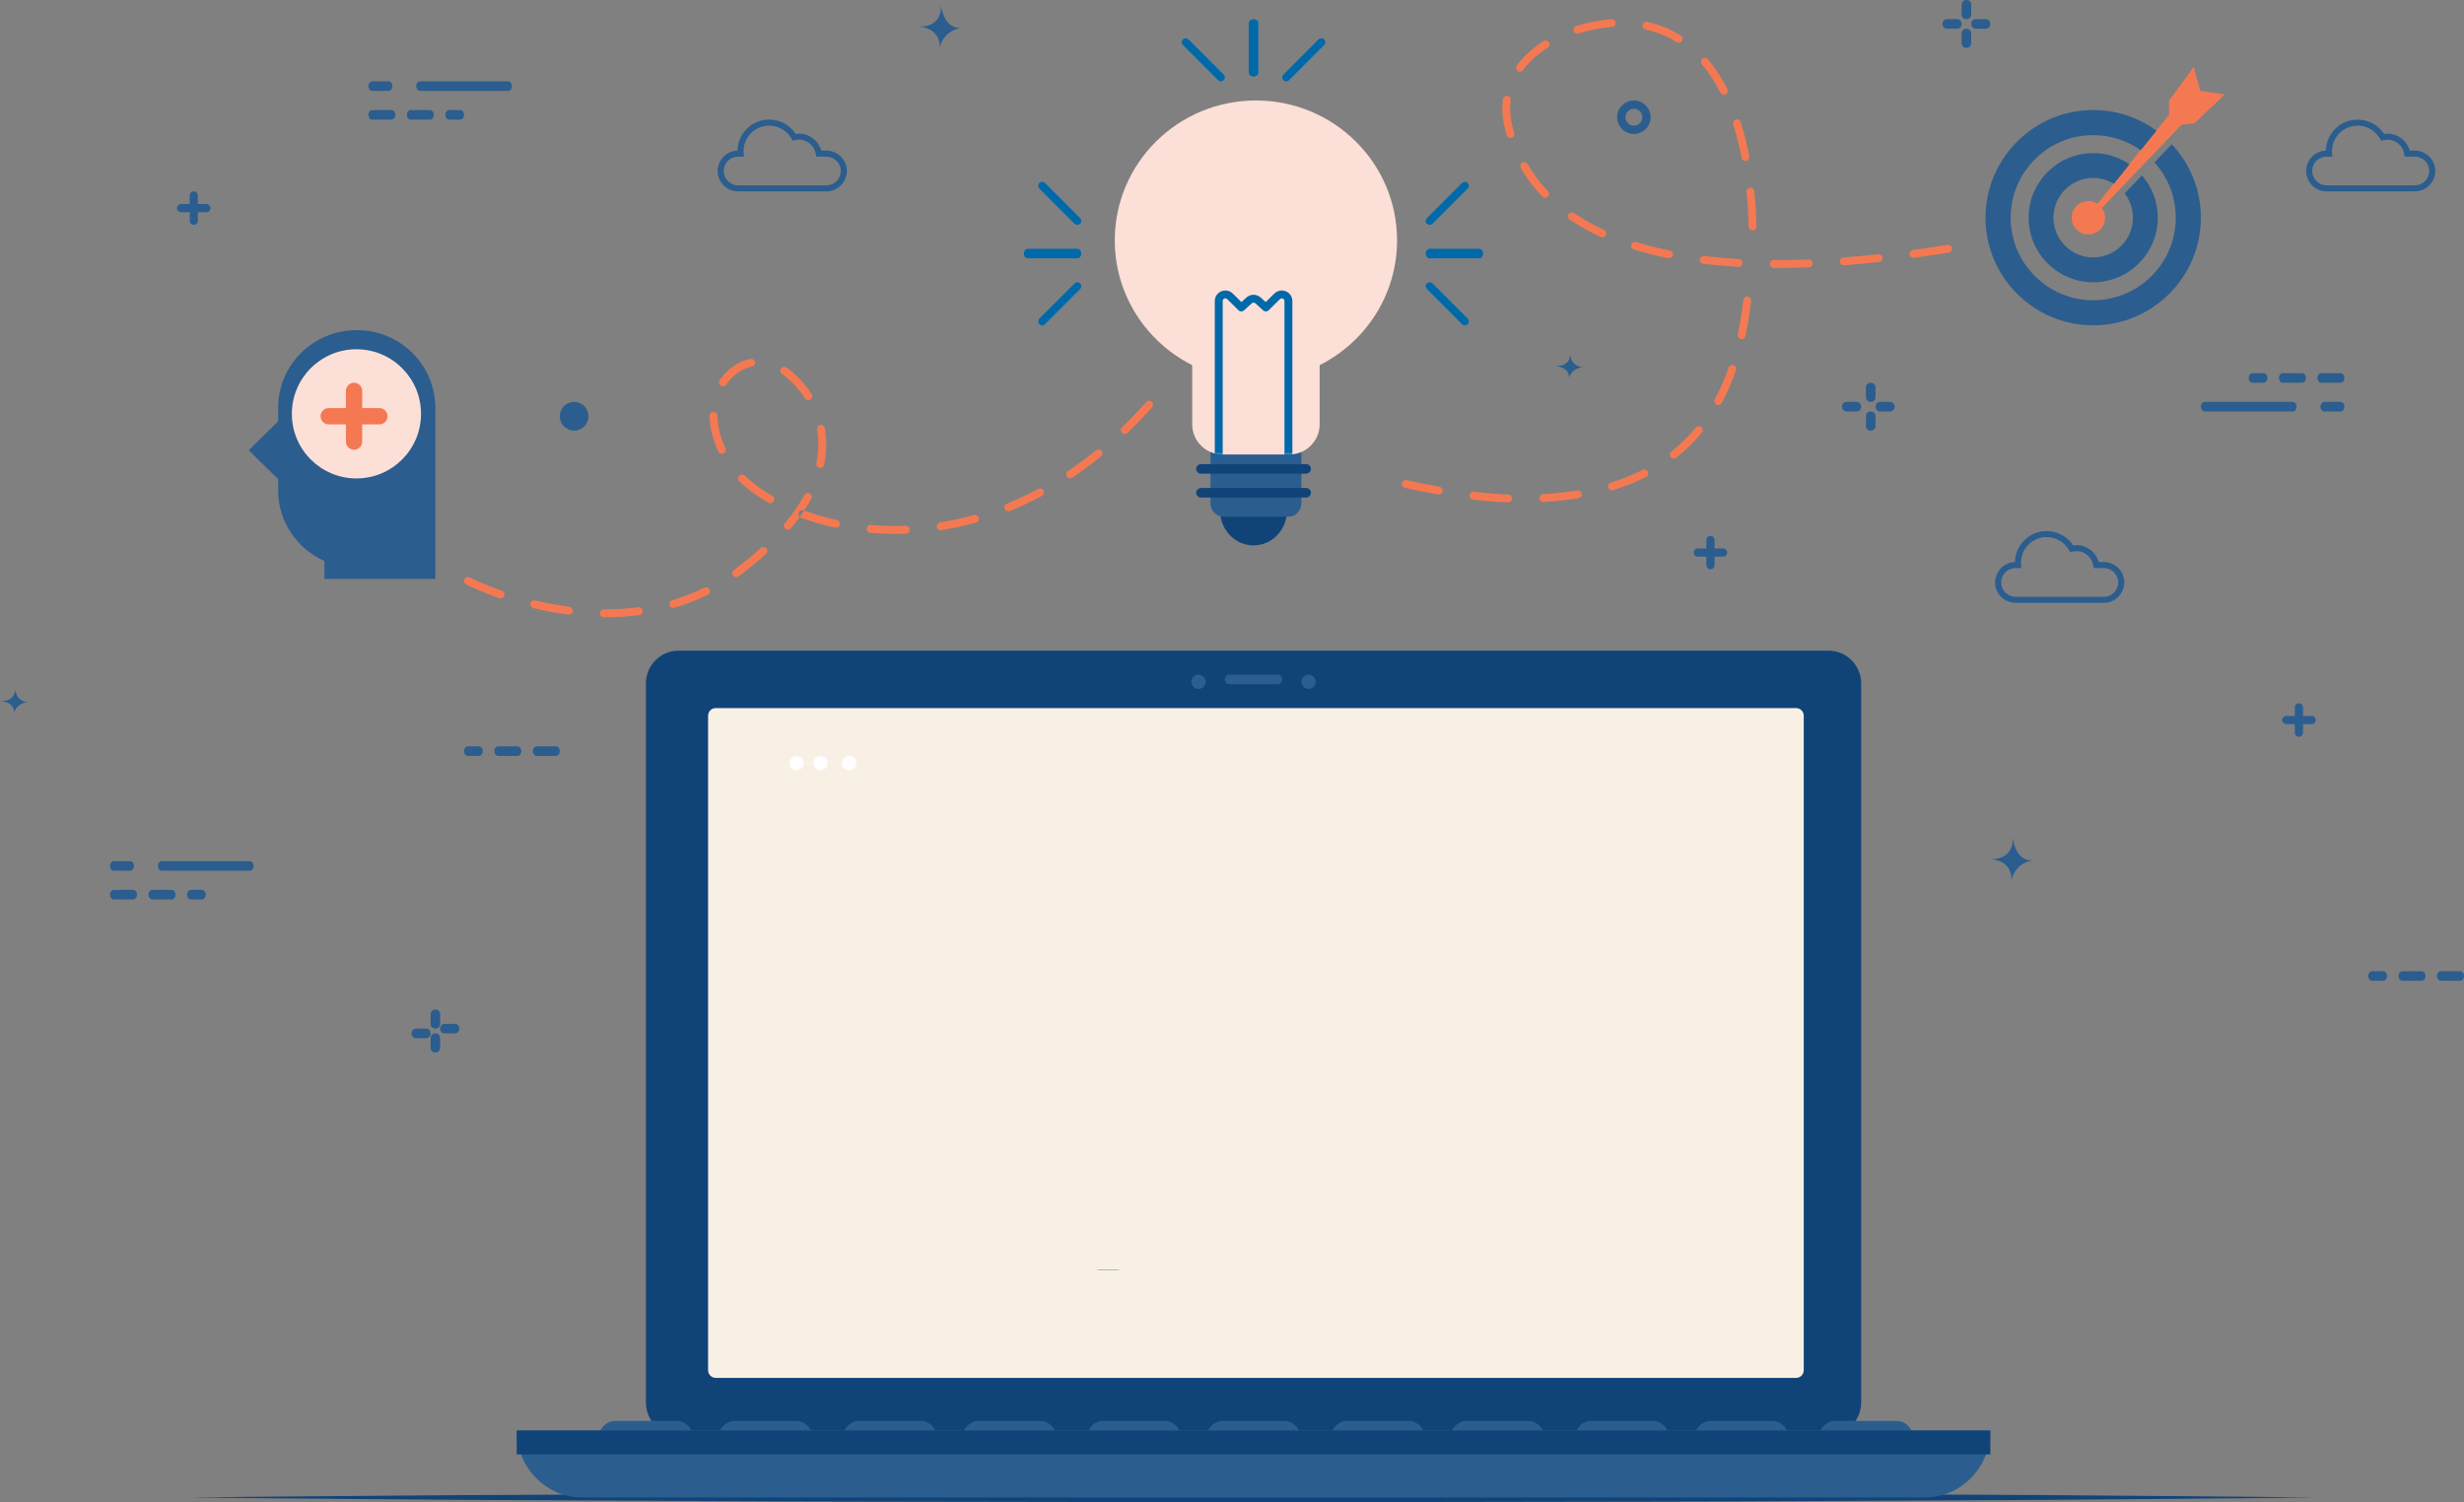 <?xml version="1.0" encoding="UTF-8"?>
<svg width="515px" height="314px" viewBox="0 0 515 314" version="1.1" xmlns="http://www.w3.org/2000/svg" xmlns:xlink="http://www.w3.org/1999/xlink">
    <rect x="0" y="0" width="515" height="314" fill="#808080" stroke="none"/>
    <!-- Generator: Sketch 64 (93537) - https://sketch.com -->
    <title>2751419</title>
    <desc>Created with Sketch.</desc>
    <defs>
        <path d="M59.64,29.574 C59.64,13.432 46.417,0.346 30.105,0.346 C13.794,0.346 0.57,13.432 0.57,29.574 C0.57,40.967 7.161,50.83 16.773,55.652 L16.773,68.034 C16.773,71.511 19.621,74.329 23.134,74.329 L37.076,74.329 C40.588,74.329 43.436,71.511 43.436,68.034 L43.436,55.652 C53.048,50.83 59.64,40.967 59.64,29.574" id="path-1"></path>
    </defs>
    <g id="Page-1" stroke="none" stroke-width="1" fill="none" fill-rule="evenodd">
        <g id="Artboard" transform="translate(-50, -133)">
            <g id="2751419" transform="translate(50, 133)">
                <path d="M262,114 L262,114 C258.134,114 255,110.733 255,106.702 L255,106 L269,106 L269,106.702 C269,110.733 265.867,114 262,114" id="Fill-2" fill="#104478"></path>
                <path d="M269.281,108 L255.718,108 C254.217,108 253,106.735 253,105.176 L253,92 L272,92 L272,105.176 C272,106.735 270.783,108 269.281,108" id="Fill-3" fill="#2B5D8F"></path>
                <path d="M272.966,99 L251.034,99 C250.463,99 250,98.552 250,98 C250,97.448 250.463,97 251.034,97 L272.966,97 C273.537,97 274,97.448 274,98 C274,98.552 273.537,99 272.966,99" id="Fill-4" fill="#104478"></path>
                <path d="M272.966,104 L251.034,104 C250.463,104 250,103.552 250,103 C250,102.447 250.463,102 251.034,102 L272.966,102 C273.537,102 274,102.447 274,103 C274,103.552 273.537,104 272.966,104" id="Fill-5" fill="#104478"></path>
                <path d="M292,50.235 C292,34.089 278.793,21 262.5,21 C246.208,21 233,34.089 233,50.235 C233,61.631 239.584,71.496 249.184,76.319 L249.184,88.703 C249.184,92.181 252.029,95 255.537,95 L269.463,95 C272.971,95 275.816,92.181 275.816,88.703 L275.816,76.319 C285.416,71.496 292,61.631 292,50.235" id="Fill-6" fill="#FCDFD7"></path>
                <g id="Group-9" transform="translate(232, 21)">
                    <mask id="mask-2" fill="white">
                        <use xlink:href="#path-1"></use>
                    </mask>
                    <g id="Clip-8"></g>
                    <path d="M23.558,74.837 L23.558,41.908 C23.561,41.722 23.622,41.612 23.724,41.512 C23.827,41.415 23.98,41.355 24.121,41.356 C24.257,41.359 24.373,41.396 24.503,41.52 L26.862,43.854 C27.176,44.165 27.681,44.176 28.008,43.877 L29.636,42.395 C29.743,42.298 29.874,42.251 30.011,42.251 C30.148,42.251 30.279,42.298 30.386,42.395 L32.015,43.877 C32.342,44.176 32.846,44.165 33.16,43.854 L35.519,41.52 C35.648,41.396 35.764,41.359 35.901,41.356 C36.041,41.355 36.194,41.415 36.298,41.512 C36.399,41.612 36.461,41.722 36.464,41.908 L36.464,74.837 C36.464,75.289 36.834,75.655 37.292,75.655 C37.749,75.655 38.12,75.289 38.12,74.837 L38.12,41.908 C38.123,41.269 37.843,40.694 37.427,40.315 C37.012,39.932 36.47,39.72 35.901,39.718 C35.357,39.715 34.782,39.928 34.348,40.361 L32.551,42.14 L31.507,41.189 C31.086,40.805 30.546,40.611 30.011,40.612 C29.477,40.611 28.937,40.805 28.515,41.189 L27.471,42.14 L25.674,40.361 C25.239,39.928 24.664,39.715 24.121,39.718 C23.552,39.72 23.009,39.932 22.594,40.315 C22.178,40.694 21.898,41.269 21.902,41.908 L21.902,74.837 C21.902,75.289 22.273,75.655 22.73,75.655 C23.187,75.655 23.558,75.289 23.558,74.837" id="Fill-7" fill="#0069AA" mask="url(#mask-2)"></path>
                </g>
                <line x1="262.5" y1="15" x2="262.5" y2="5" id="Fill-10" fill="#E7EFFE"></line>
                <path d="M263,15.177 L263,4.823 C263,4.369 262.553,4 262,4 C261.448,4 261,4.369 261,4.823 L261,15.177 C261,15.632 261.448,16 262,16 C262.553,16 263,15.632 263,15.177" id="Fill-11" fill="#0069AA"></path>
                <line x1="255" y1="16" x2="248" y2="9" id="Fill-12" fill="#E7EFFE"></line>
                <path d="M255.758,15.59 L248.411,8.242 C248.088,7.919 247.564,7.919 247.242,8.242 C246.919,8.565 246.919,9.088 247.242,9.411 L254.589,16.758 C254.912,17.081 255.436,17.081 255.758,16.758 C256.081,16.435 256.081,15.912 255.758,15.59" id="Fill-13" fill="#0069AA"></path>
                <line x1="269" y1="16" x2="276" y2="9" id="Fill-14" fill="#E7EFFE"></line>
                <path d="M269.411,16.758 L276.758,9.411 C277.081,9.088 277.081,8.565 276.758,8.242 C276.435,7.919 275.912,7.919 275.59,8.242 L268.242,15.59 C267.919,15.912 267.919,16.435 268.242,16.758 C268.565,17.081 269.088,17.081 269.411,16.758" id="Fill-15" fill="#0069AA"></path>
                <line x1="225" y1="52.5" x2="215" y2="52.5" id="Fill-16" fill="#E7EFFE"></line>
                <path d="M225.177,52 L214.823,52 C214.368,52 214,52.448 214,53 C214,53.552 214.368,54 214.823,54 L225.177,54 C225.632,54 226,53.552 226,53 C226,52.448 225.632,52 225.177,52" id="Fill-17" fill="#0069AA"></path>
                <line x1="225" y1="60" x2="218" y2="67" id="Fill-18" fill="#E7EFFE"></line>
                <path d="M224.59,59.242 L217.242,66.589 C216.919,66.912 216.919,67.435 217.242,67.758 C217.565,68.081 218.088,68.081 218.411,67.758 L225.758,60.41 C226.081,60.088 226.081,59.565 225.758,59.242 C225.435,58.919 224.912,58.919 224.59,59.242" id="Fill-19" fill="#0069AA"></path>
                <line x1="225" y1="46" x2="218" y2="39" id="Fill-20" fill="#E7EFFE"></line>
                <path d="M225.758,45.589 L218.411,38.242 C218.088,37.919 217.565,37.919 217.242,38.242 C216.919,38.565 216.919,39.088 217.242,39.41 L224.59,46.758 C224.912,47.081 225.435,47.081 225.758,46.758 C226.081,46.435 226.081,45.912 225.758,45.589" id="Fill-21" fill="#0069AA"></path>
                <line x1="299" y1="52.5" x2="309" y2="52.5" id="Fill-22" fill="#E7EFFE"></line>
                <path d="M298.823,54 L309.177,54 C309.631,54 310,53.552 310,53 C310,52.448 309.631,52 309.177,52 L298.823,52 C298.369,52 298,52.448 298,53 C298,53.552 298.369,54 298.823,54" id="Fill-23" fill="#0069AA"></path>
                <line x1="299" y1="46" x2="306" y2="39" id="Fill-24" fill="#E7EFFE"></line>
                <path d="M299.411,46.758 L306.758,39.41 C307.081,39.088 307.081,38.565 306.758,38.242 C306.435,37.919 305.912,37.919 305.589,38.242 L298.242,45.589 C297.919,45.912 297.919,46.435 298.242,46.758 C298.564,47.081 299.088,47.081 299.411,46.758" id="Fill-25" fill="#0069AA"></path>
                <line x1="299" y1="60" x2="306" y2="67" id="Fill-26" fill="#E7EFFE"></line>
                <path d="M298.242,60.41 L305.589,67.758 C305.912,68.081 306.435,68.081 306.758,67.758 C307.081,67.435 307.081,66.912 306.758,66.589 L299.411,59.242 C299.088,58.919 298.564,58.919 298.242,59.242 C297.919,59.565 297.919,60.088 298.242,60.41" id="Fill-27" fill="#0069AA"></path>
                <path d="M97.447,122.172 C97.473,122.186 100.069,123.527 104.356,125.018 C104.785,125.168 105.253,124.94 105.402,124.508 C105.551,124.077 105.323,123.606 104.894,123.457 C102.799,122.727 101.118,122.035 99.965,121.528 C99.389,121.273 98.944,121.065 98.645,120.922 C98.496,120.85 98.383,120.794 98.308,120.757 L98.224,120.715 L98.2,120.702 C97.796,120.494 97.3,120.653 97.092,121.059 C96.883,121.465 97.042,121.963 97.447,122.172 Z M111.483,127.112 C113.736,127.654 116.19,128.131 118.79,128.471 C119.24,128.529 119.653,128.21 119.712,127.758 C119.77,127.306 119.452,126.891 119.001,126.832 C116.467,126.501 114.07,126.034 111.866,125.505 C111.425,125.398 110.98,125.672 110.874,126.115 C110.769,126.559 111.041,127.005 111.483,127.112 Z M126.211,128.998 C126.384,128.999 126.558,129 126.732,129 C128.988,129 131.303,128.866 133.649,128.56 C134.1,128.501 134.418,128.087 134.359,127.634 C134.301,127.181 133.888,126.862 133.437,126.921 C131.167,127.217 128.923,127.347 126.732,127.347 C126.563,127.347 126.394,127.346 126.226,127.345 C125.771,127.341 125.4,127.707 125.395,128.164 C125.391,128.62 125.756,128.994 126.211,128.998 Z M140.956,127.028 C143.287,126.342 145.62,125.453 147.926,124.325 C148.335,124.125 148.504,123.63 148.306,123.22 C148.106,122.809 147.614,122.639 147.205,122.838 C144.986,123.924 142.74,124.78 140.493,125.442 C140.056,125.57 139.807,126.03 139.935,126.468 C140.062,126.905 140.519,127.157 140.956,127.028 Z M154.342,120.478 C154.669,120.242 154.996,120 155.32,119.753 C157.071,118.419 158.666,117.094 160.116,115.781 C160.454,115.476 160.48,114.953 160.176,114.614 C159.871,114.275 159.351,114.248 159.014,114.553 C157.601,115.833 156.041,117.128 154.326,118.436 C154.012,118.675 153.698,118.908 153.382,119.135 C153.013,119.401 152.929,119.918 153.194,120.288 C153.458,120.659 153.972,120.744 154.342,120.478 Z M165.313,110.422 C167.078,108.315 168.485,106.247 169.577,104.234 C169.795,103.832 169.647,103.33 169.248,103.112 C168.849,102.894 168.349,103.042 168.132,103.443 C167.097,105.35 165.755,107.326 164.053,109.358 C163.761,109.707 163.806,110.229 164.154,110.522 C164.501,110.816 165.02,110.771 165.313,110.422 Z M172.243,97.135 C172.55,95.663 172.692,94.235 172.692,92.861 C172.692,91.699 172.591,90.575 172.402,89.496 C172.322,89.047 171.896,88.747 171.448,88.826 C171.001,88.904 170.702,89.333 170.78,89.783 C170.953,90.769 171.046,91.796 171.046,92.861 C171.046,94.12 170.916,95.433 170.633,96.797 C170.539,97.244 170.825,97.681 171.269,97.775 C171.714,97.869 172.151,97.582 172.243,97.135 Z M169.622,82.374 C168.164,80.084 166.325,78.208 164.393,76.817 C164.024,76.552 163.51,76.637 163.245,77.008 C162.981,77.379 163.065,77.896 163.435,78.161 C165.199,79.43 166.897,81.161 168.235,83.264 C168.48,83.648 168.989,83.761 169.372,83.515 C169.755,83.269 169.867,82.758 169.622,82.374 Z M156.82,75.017 C154.263,75.534 151.973,77.133 150.417,79.462 C150.165,79.841 150.265,80.355 150.643,80.608 C151.02,80.863 151.532,80.761 151.785,80.382 C153.119,78.384 155.05,77.06 157.144,76.637 C157.59,76.546 157.878,76.111 157.789,75.664 C157.698,75.216 157.264,74.926 156.82,75.017 Z M148.316,86.921 C148.345,89.232 148.908,91.751 150.136,94.369 C150.329,94.782 150.819,94.96 151.231,94.765 C151.642,94.57 151.818,94.078 151.624,93.665 C150.487,91.239 149.988,88.957 149.962,86.9 C149.955,86.444 149.583,86.079 149.128,86.084 C148.674,86.091 148.31,86.465 148.316,86.921 Z M154.523,100.599 C156.163,102.184 158.208,103.695 160.596,105.067 C160.991,105.294 161.493,105.157 161.719,104.76 C161.944,104.364 161.807,103.859 161.413,103.632 C159.126,102.319 157.188,100.881 155.663,99.408 C155.336,99.092 154.814,99.102 154.5,99.431 C154.184,99.76 154.195,100.283 154.523,100.599 Z M167.383,108.21 C169.611,109.03 172.008,109.732 174.546,110.279 C174.99,110.376 175.428,110.091 175.523,109.645 C175.619,109.199 175.336,108.759 174.892,108.663 C172.428,108.132 170.104,107.451 167.95,106.658 C167.523,106.5 167.05,106.721 166.894,107.149 C166.737,107.578 166.956,108.053 167.383,108.21 Z M181.909,111.376 C183.567,111.516 185.267,111.59 187.002,111.59 C187.777,111.59 188.558,111.576 189.346,111.545 C189.8,111.528 190.154,111.144 190.137,110.688 C190.12,110.232 189.738,109.877 189.284,109.894 C188.517,109.923 187.756,109.937 187.002,109.937 C185.313,109.937 183.66,109.866 182.047,109.729 C181.594,109.691 181.196,110.028 181.158,110.484 C181.12,110.938 181.456,111.338 181.909,111.376 Z M196.747,110.817 C199.132,110.439 201.557,109.913 204.01,109.225 C204.448,109.103 204.703,108.646 204.581,108.207 C204.459,107.768 204.004,107.511 203.567,107.633 C201.176,108.304 198.813,108.816 196.49,109.185 C196.042,109.256 195.735,109.679 195.806,110.13 C195.877,110.58 196.298,110.889 196.747,110.817 Z M211.042,106.818 C213.276,105.912 215.522,104.863 217.769,103.659 C218.17,103.445 218.322,102.943 218.108,102.541 C217.894,102.138 217.396,101.986 216.995,102.2 C214.799,103.377 212.606,104.401 210.426,105.285 C210.005,105.456 209.801,105.938 209.971,106.361 C210.141,106.784 210.621,106.989 211.042,106.818 Z M224.133,99.827 C226.13,98.487 228.12,97.016 230.099,95.406 C230.452,95.118 230.506,94.598 230.22,94.243 C229.934,93.889 229.416,93.834 229.063,94.121 C227.123,95.7 225.172,97.141 223.218,98.453 C222.841,98.706 222.739,99.219 222.992,99.599 C223.244,99.978 223.755,100.081 224.133,99.827 Z M235.651,90.48 C237.38,88.814 239.095,87.032 240.79,85.129 C241.094,84.789 241.065,84.267 240.726,83.962 C240.387,83.658 239.867,83.687 239.564,84.027 C237.896,85.899 236.21,87.65 234.512,89.287 C234.184,89.603 234.173,90.127 234.488,90.456 C234.802,90.786 235.323,90.796 235.651,90.48 L235.651,90.48 Z" id="Fill-28" fill="#F47952"></path>
                <path d="M364.367,62.728 C364.278,63.504 364.179,64.275 364.07,65.041 C363.835,66.683 363.551,68.301 363.214,69.887 C363.12,70.332 363.402,70.768 363.844,70.863 C364.287,70.957 364.722,70.674 364.817,70.231 C365.162,68.604 365.452,66.95 365.691,65.274 C365.803,64.493 365.904,63.706 365.995,62.916 C366.046,62.465 365.724,62.057 365.274,62.005 C364.825,61.954 364.419,62.277 364.367,62.728 Z M361.294,76.852 C360.494,79.154 359.542,81.358 358.417,83.441 C358.201,83.841 358.349,84.339 358.746,84.555 C359.144,84.772 359.641,84.624 359.857,84.225 C361.029,82.055 362.015,79.77 362.84,77.393 C362.989,76.964 362.764,76.496 362.336,76.347 C361.909,76.197 361.443,76.424 361.294,76.852 Z M354.437,89.382 C352.944,91.192 351.255,92.862 349.347,94.373 C348.991,94.654 348.93,95.171 349.211,95.527 C349.491,95.884 350.006,95.945 350.361,95.664 C352.362,94.08 354.135,92.326 355.7,90.429 C355.988,90.08 355.94,89.562 355.591,89.273 C355.243,88.983 354.726,89.032 354.437,89.382 Z M343.329,98.208 C341.301,99.235 339.092,100.128 336.681,100.872 C336.249,101.005 336.006,101.464 336.139,101.898 C336.272,102.332 336.73,102.575 337.162,102.442 C339.656,101.673 341.953,100.746 344.067,99.675 C344.471,99.47 344.633,98.976 344.429,98.571 C344.225,98.165 343.732,98.003 343.329,98.208 Z M329.677,102.502 C327.518,102.858 325.23,103.116 322.806,103.267 C322.704,103.274 322.604,103.28 322.502,103.286 C322.051,103.312 321.706,103.701 321.732,104.154 C321.758,104.607 322.146,104.953 322.597,104.927 C322.701,104.921 322.804,104.915 322.908,104.909 C325.383,104.753 327.726,104.49 329.944,104.123 C330.39,104.05 330.693,103.626 330.619,103.179 C330.546,102.731 330.124,102.427 329.678,102.502 L329.677,102.502 Z M315.272,103.357 C312.933,103.272 310.605,103.089 308.287,102.826 C308.208,102.818 308.129,102.808 308.051,102.8 C307.601,102.747 307.195,103.071 307.143,103.522 C307.091,103.973 307.414,104.38 307.863,104.432 C307.943,104.441 308.023,104.451 308.103,104.459 C310.458,104.726 312.827,104.912 315.214,104.999 C315.665,105.016 316.045,104.661 316.061,104.208 C316.078,103.754 315.725,103.373 315.272,103.357 Z M300.869,101.738 C298.573,101.331 296.283,100.867 293.995,100.365 C293.552,100.268 293.116,100.549 293.019,100.993 C292.923,101.436 293.202,101.874 293.645,101.971 C295.949,102.477 298.261,102.945 300.584,103.357 C301.029,103.435 301.454,103.137 301.533,102.69 C301.612,102.243 301.314,101.817 300.869,101.738 L300.869,101.738 Z" id="Fill-29" fill="#F47952"></path>
                <path d="M407.046,51.177 C404.592,51.575 402.183,51.936 399.819,52.259 C399.369,52.32 399.055,52.732 399.117,53.179 C399.179,53.626 399.593,53.938 400.043,53.877 C402.421,53.552 404.844,53.189 407.311,52.789 C407.758,52.716 408.062,52.297 407.989,51.852 C407.916,51.406 407.494,51.105 407.046,51.177 Z M392.568,53.149 C390.089,53.417 387.665,53.641 385.297,53.82 C384.844,53.854 384.506,54.247 384.54,54.696 C384.575,55.146 384.969,55.482 385.421,55.448 C387.808,55.267 390.25,55.042 392.746,54.772 C393.196,54.723 393.522,54.321 393.474,53.872 C393.424,53.424 393.019,53.1 392.568,53.149 Z M378.01,54.24 C375.79,54.324 373.624,54.367 371.514,54.367 C371.248,54.367 370.983,54.366 370.719,54.365 C370.265,54.363 369.895,54.726 369.893,55.178 C369.891,55.629 370.256,55.996 370.71,55.998 C370.977,55.999 371.245,56 371.514,56 C373.646,56 375.833,55.957 378.074,55.871 C378.527,55.854 378.88,55.474 378.863,55.024 C378.845,54.573 378.464,54.222 378.01,54.24 Z M363.436,54.145 C360.928,54.001 358.511,53.788 356.189,53.507 C355.738,53.452 355.329,53.772 355.274,54.219 C355.219,54.667 355.54,55.073 355.99,55.128 C358.35,55.414 360.801,55.629 363.342,55.774 C363.795,55.801 364.183,55.457 364.209,55.007 C364.235,54.556 363.889,54.17 363.436,54.145 Z M349.018,52.362 C347.281,52.012 345.608,51.616 344.001,51.175 C343.321,50.988 342.654,50.794 341.997,50.591 C341.564,50.458 341.104,50.699 340.97,51.129 C340.835,51.56 341.077,52.017 341.51,52.151 C342.183,52.358 342.868,52.558 343.563,52.749 C345.21,53.201 346.92,53.605 348.691,53.963 C349.135,54.053 349.569,53.767 349.659,53.326 C349.75,52.883 349.463,52.453 349.018,52.362 Z M335.252,48.043 C332.976,47.002 330.889,45.835 328.993,44.545 C328.618,44.291 328.108,44.386 327.851,44.758 C327.595,45.13 327.691,45.638 328.065,45.893 C330.044,47.238 332.213,48.45 334.566,49.526 C334.978,49.714 335.466,49.535 335.655,49.126 C335.845,48.716 335.665,48.231 335.252,48.043 Z M323.54,39.962 C321.881,38.227 320.461,36.34 319.28,34.3 C319.054,33.909 318.552,33.774 318.159,33.999 C317.766,34.224 317.63,34.723 317.856,35.114 C319.103,37.268 320.604,39.261 322.351,41.087 C322.663,41.414 323.182,41.427 323.511,41.116 C323.84,40.805 323.854,40.289 323.54,39.962 Z M316.485,27.791 C316.37,27.407 316.262,27.02 316.16,26.627 C315.807,25.268 315.643,23.968 315.643,22.729 C315.643,22.12 315.682,21.525 315.759,20.945 C315.819,20.497 315.502,20.088 315.053,20.029 C314.603,19.97 314.19,20.284 314.131,20.731 C314.045,21.383 314,22.049 314,22.729 C314,24.112 314.184,25.551 314.569,27.035 C314.676,27.446 314.79,27.854 314.91,28.257 C315.039,28.689 315.497,28.935 315.932,28.807 C316.366,28.678 316.615,28.224 316.485,27.791 Z M318.345,14.65 C319.665,12.852 321.423,11.273 323.49,9.956 C323.872,9.712 323.984,9.208 323.738,8.828 C323.494,8.449 322.986,8.338 322.604,8.581 C320.392,9.991 318.478,11.699 317.018,13.687 C316.751,14.051 316.831,14.562 317.197,14.828 C317.563,15.094 318.077,15.014 318.345,14.65 Z M329.932,7.001 C332.092,6.32 334.382,5.86 336.713,5.642 L336.636,4.83 L336.685,5.645 C336.759,5.64 336.832,5.635 336.905,5.632 C337.358,5.607 337.706,5.223 337.682,4.773 C337.657,4.323 337.27,3.977 336.817,4.001 C336.74,4.005 336.663,4.01 336.586,4.014 L336.558,4.017 C334.114,4.245 331.711,4.727 329.435,5.444 C329.003,5.58 328.763,6.04 328.901,6.469 C329.038,6.899 329.499,7.137 329.932,7.001 Z M343.949,6.166 C346.378,6.71 348.521,7.615 350.423,8.8 C350.808,9.039 351.314,8.924 351.556,8.541 C351.796,8.159 351.68,7.655 351.296,7.416 C349.241,6.135 346.919,5.157 344.31,4.573 C343.867,4.475 343.428,4.751 343.328,5.191 C343.229,5.631 343.507,6.068 343.949,6.166 Z M355.698,13.421 C357.208,15.209 358.489,17.222 359.573,19.361 C359.778,19.763 360.272,19.925 360.677,19.722 C361.082,19.519 361.245,19.028 361.04,18.626 C359.909,16.393 358.562,14.273 356.957,12.371 C356.665,12.026 356.147,11.981 355.8,12.271 C355.453,12.56 355.407,13.075 355.698,13.421 Z M362.255,26.002 C362.999,28.342 363.572,30.706 364.013,32.985 C364.098,33.428 364.529,33.718 364.974,33.633 C365.42,33.548 365.711,33.12 365.626,32.677 C365.175,30.346 364.589,27.921 363.822,25.51 C363.686,25.08 363.223,24.842 362.791,24.977 C362.359,25.114 362.119,25.572 362.255,26.002 Z M365.047,40.134 C365.352,43.191 365.44,45.739 365.467,47.361 C365.474,47.812 365.847,48.172 366.301,48.164 C366.754,48.157 367.116,47.786 367.109,47.335 C367.082,45.68 366.992,43.088 366.682,39.973 C366.637,39.525 366.234,39.197 365.783,39.241 C365.332,39.286 365.002,39.686 365.047,40.134 L365.047,40.134 Z" id="Fill-30" fill="#F47952"></path>
                <path d="M459.893,19.001 L458.49,14 L453.354,21.037 L453.354,23.979 L438.411,42.582 L438.168,42.449 C437.657,42.169 437.077,42.022 436.492,42.022 C434.567,42.022 433,43.587 433,45.51 C433,47.434 434.567,49 436.492,49 C438.417,49 439.983,47.434 439.983,45.51 C439.983,44.863 439.801,44.229 439.458,43.676 L439.321,43.458 L455.946,26.091 L458.675,25.741 L465,19.747 L459.893,19.001" id="Fill-31" fill="#F47952"></path>
                <path d="M450.301,33.94 C453.07,37.001 454.758,41.057 454.758,45.5 C454.758,55.016 447.017,62.758 437.5,62.758 C427.984,62.758 420.242,55.016 420.242,45.5 C420.242,35.984 427.984,28.242 437.5,28.242 C441.199,28.242 444.628,29.417 447.44,31.406 L450.726,27.313 C447.011,24.604 442.44,23 437.5,23 C425.093,23 415,33.094 415,45.5 C415,57.907 425.093,68 437.5,68 C449.907,68 460,57.907 460,45.5 C460,39.57 457.69,34.172 453.929,30.149 L450.301,33.94" id="Fill-32" fill="#2B5D8F"></path>
                <path d="M444.071,40.431 C445.157,41.835 445.811,43.592 445.811,45.5 C445.811,50.082 442.081,53.811 437.5,53.811 C432.917,53.811 429.19,50.082 429.19,45.5 C429.19,40.918 432.917,37.189 437.5,37.189 C439.086,37.189 440.565,37.643 441.826,38.418 L445.093,34.348 C442.928,32.868 440.314,32 437.5,32 C430.056,32 424,38.057 424,45.5 C424,52.944 430.056,59 437.5,59 C444.943,59 451,52.944 451,45.5 C451,42.118 449.741,39.032 447.68,36.661 L444.071,40.431" id="Fill-33" fill="#2B5D8F"></path>
                <path d="M90.951,84.259 C90.448,75.752 83.317,69 74.568,69 C65.493,69 58.136,76.259 58.136,85.212 L58.136,88.061 L52,94.114 L58.136,100.167 L58.136,102.492 C58.136,109.063 62.106,114.708 67.802,117.254 L67.802,121 L91,121 L91,84.259 L90.951,84.259" id="Fill-34" fill="#2B5D8F"></path>
                <path d="M88,86.5 C88,93.956 81.955,100 74.5,100 C67.043,100 61,93.956 61,86.5 C61,79.045 67.043,73 74.5,73 C81.955,73 88,79.045 88,86.5" id="Fill-35" fill="#FCDFD7"></path>
                <path d="M79.295,85.297 L75.703,85.297 L75.703,81.704 C75.703,80.763 74.94,80 74,80 C73.059,80 72.296,80.763 72.296,81.704 L72.296,85.297 L68.701,85.297 C67.762,85.297 67,86.06 67,87 C67,87.941 67.762,88.703 68.701,88.703 L72.296,88.703 L72.296,92.298 C72.296,93.239 73.059,94 74,94 C74.94,94 75.703,93.239 75.703,92.298 L75.703,88.703 L79.295,88.703 C80.236,88.703 81,87.941 81,87 C81,86.06 80.236,85.297 79.295,85.297" id="Fill-36" fill="#F47952"></path>
                <path d="M100.909,157 C100.909,157.552 100.549,158 100.105,158 L97.804,158 C97.36,158 97,157.552 97,157 C97,156.447 97.36,156 97.804,156 L100.105,156 C100.549,156 100.909,156.447 100.909,157 Z M108.955,157 C108.955,157.552 108.595,158 108.15,158 L104.128,158 C103.683,158 103.323,157.552 103.323,157 C103.323,156.447 103.683,156 104.128,156 L108.15,156 C108.595,156 108.955,156.447 108.955,157 Z M117,157 C117,157.552 116.64,158 116.196,158 L112.174,158 C111.728,158 111.369,157.552 111.369,157 C111.369,156.447 111.728,156 112.174,156 L116.196,156 C116.64,156 117,156.447 117,157 L117,157 Z" id="Fill-37" fill="#2B5D8F"></path>
                <path d="M498.91,204 C498.91,204.552 498.549,205 498.105,205 L495.806,205 C495.36,205 495,204.552 495,204 C495,203.447 495.36,203 495.806,203 L498.105,203 C498.549,203 498.91,203.447 498.91,204 Z M506.955,204 C506.955,204.552 506.595,205 506.15,205 L502.128,205 C501.684,205 501.323,204.552 501.323,204 C501.323,203.447 501.684,203 502.128,203 L506.15,203 C506.595,203 506.955,203.447 506.955,204 Z M515,204 C515,204.552 514.64,205 514.196,205 L510.173,205 C509.728,205 509.369,204.552 509.369,204 C509.369,203.447 509.728,203 510.173,203 L514.196,203 C514.64,203 515,203.447 515,204 L515,204 Z" id="Fill-38" fill="#2B5D8F"></path>
                <path d="M343.265,24.5 C343.265,23.526 342.474,22.735 341.501,22.735 C340.526,22.735 339.734,23.526 339.734,24.5 C339.734,25.474 340.526,26.265 341.501,26.265 C342.474,26.265 343.265,25.474 343.265,24.5 Z M345,24.5 C345,26.43 343.43,28 341.501,28 C339.57,28 338,26.43 338,24.5 C338,22.57 339.57,21 341.501,21 C343.43,21 345,22.57 345,24.5 L345,24.5 Z" id="Fill-39" fill="#2B5D8F"></path>
                <path d="M106.196,17 L87.804,17 C87.36,17 87,17.448 87,18 C87,18.552 87.36,19 87.804,19 L106.196,19 C106.64,19 107,18.552 107,18 C107,17.448 106.64,17 106.196,17" id="Fill-40" fill="#2B5D8F"></path>
                <path d="M81.227,17 L77.773,17 C77.346,17 77,17.448 77,18 C77,18.553 77.346,19 77.773,19 L81.227,19 C81.654,19 82,18.553 82,18 C82,17.448 81.654,17 81.227,17" id="Fill-41" fill="#2B5D8F"></path>
                <path d="M82.631,24 C82.631,24.553 82.271,25 81.827,25 L77.804,25 C77.36,25 77,24.553 77,24 C77,23.448 77.36,23 77.804,23 L81.827,23 C82.271,23 82.631,23.448 82.631,24 Z M90.677,24 C90.677,24.553 90.317,25 89.873,25 L85.849,25 C85.405,25 85.045,24.553 85.045,24 C85.045,23.448 85.405,23 85.849,23 L89.873,23 C90.317,23 90.677,23.448 90.677,24 Z M97,24 C97,24.553 96.64,25 96.195,25 L93.895,25 C93.451,25 93.091,24.553 93.091,24 C93.091,23.448 93.451,23 93.895,23 L96.195,23 C96.64,23 97,23.448 97,24 L97,24 Z" id="Fill-42" fill="#2B5D8F"></path>
                <path d="M391,86 C390.448,86 390,86.415 390,86.926 L390,89.074 C390,89.585 390.448,90 391,90 C391.552,90 392,89.585 392,89.074 L392,86.926 C392,86.415 391.552,86 391,86" id="Fill-43" fill="#2B5D8F"></path>
                <path d="M388.074,84 L385.926,84 C385.415,84 385,84.447 385,85 C385,85.552 385.415,86 385.926,86 L388.074,86 C388.585,86 389,85.552 389,85 C389,84.447 388.585,84 388.074,84" id="Fill-44" fill="#2B5D8F"></path>
                <path d="M391,80 C390.448,80 390,80.414 390,80.926 L390,83.074 C390,83.585 390.448,84 391,84 C391.552,84 392,83.585 392,83.074 L392,80.926 C392,80.414 391.552,80 391,80" id="Fill-45" fill="#2B5D8F"></path>
                <path d="M395.074,84 L392.926,84 C392.414,84 392,84.447 392,85 C392,85.552 392.414,86 392.926,86 L395.074,86 C395.585,86 396,85.552 396,85 C396,84.447 395.585,84 395.074,84" id="Fill-46" fill="#2B5D8F"></path>
                <path d="M117,87 C117,88.657 118.343,90 120,90 C121.657,90 123,88.657 123,87 C123,85.343 121.657,84 120,84 C118.343,84 117,85.343 117,87" id="Fill-47" fill="#2B5D8F"></path>
                <path d="M460.804,86 L479.196,86 C479.64,86 480,85.552 480,85 C480,84.447 479.64,84 479.196,84 L460.804,84 C460.36,84 460,84.447 460,85 C460,85.552 460.36,86 460.804,86" id="Fill-48" fill="#2B5D8F"></path>
                <path d="M485.773,86 L489.227,86 C489.654,86 490,85.553 490,85 C490,84.447 489.654,84 489.227,84 L485.773,84 C485.346,84 485,84.447 485,85 C485,85.553 485.346,86 485.773,86" id="Fill-49" fill="#2B5D8F"></path>
                <path d="M484.369,79 C484.369,78.448 484.728,78 485.173,78 L489.196,78 C489.64,78 490,78.448 490,79 C490,79.552 489.64,80 489.196,80 L485.173,80 C484.728,80 484.369,79.552 484.369,79 Z M476.323,79 C476.323,78.448 476.684,78 477.128,78 L481.15,78 C481.595,78 481.955,78.448 481.955,79 C481.955,79.552 481.595,80 481.15,80 L477.128,80 C476.684,80 476.323,79.552 476.323,79 Z M470,79 C470,78.448 470.36,78 470.805,78 L473.106,78 C473.549,78 473.91,78.448 473.91,79 C473.91,79.552 473.549,80 473.106,80 L470.805,80 C470.36,80 470,79.552 470,79 L470,79 Z" id="Fill-50" fill="#2B5D8F"></path>
                <path d="M411,4 C411.552,4 412,3.585 412,3.073 L412,0.926 C412,0.414 411.552,0 411,0 C410.448,0 410,0.414 410,0.926 L410,3.073 C410,3.585 410.448,4 411,4" id="Fill-51" fill="#2B5D8F"></path>
                <path d="M412.927,6 L415.074,6 C415.586,6 416,5.553 416,5 C416,4.447 415.586,4 415.074,4 L412.927,4 C412.415,4 412,4.447 412,5 C412,5.553 412.415,6 412.927,6" id="Fill-52" fill="#2B5D8F"></path>
                <path d="M411,10 C411.552,10 412,9.586 412,9.074 L412,6.926 C412,6.415 411.552,6 411,6 C410.448,6 410,6.415 410,6.926 L410,9.074 C410,9.586 410.448,10 411,10" id="Fill-53" fill="#2B5D8F"></path>
                <path d="M406.926,6 L409.074,6 C409.585,6 410,5.553 410,5 C410,4.447 409.585,4 409.074,4 L406.926,4 C406.415,4 406,4.447 406,5 C406,5.553 406.415,6 406.926,6" id="Fill-54" fill="#2B5D8F"></path>
                <path d="M52.196,180 L33.804,180 C33.36,180 33,180.447 33,181 C33,181.552 33.36,182 33.804,182 L52.196,182 C52.64,182 53,181.552 53,181 C53,180.447 52.64,180 52.196,180" id="Fill-55" fill="#2B5D8F"></path>
                <path d="M27.227,180 L23.773,180 C23.346,180 23,180.448 23,181 C23,181.552 23.346,182 23.773,182 L27.227,182 C27.654,182 28,181.552 28,181 C28,180.448 27.654,180 27.227,180" id="Fill-56" fill="#2B5D8F"></path>
                <path d="M28.631,187 C28.631,187.552 28.271,188 27.827,188 L23.804,188 C23.36,188 23,187.552 23,187 C23,186.448 23.36,186 23.804,186 L27.827,186 C28.271,186 28.631,186.448 28.631,187 Z M36.676,187 C36.676,187.552 36.317,188 35.872,188 L31.849,188 C31.405,188 31.045,187.552 31.045,187 C31.045,186.448 31.405,186 31.849,186 L35.872,186 C36.317,186 36.676,186.448 36.676,187 Z M43,187 C43,187.552 42.64,188 42.195,188 L39.895,188 C39.45,188 39.091,187.552 39.091,187 C39.091,186.448 39.45,186 39.895,186 L42.195,186 C42.64,186 43,186.448 43,187 L43,187 Z" id="Fill-57" fill="#2B5D8F"></path>
                <path d="M91,216 C90.449,216 90,216.415 90,216.926 L90,219.075 C90,219.586 90.449,220 91,220 C91.552,220 92,219.586 92,219.075 L92,216.926 C92,216.415 91.552,216 91,216" id="Fill-58" fill="#2B5D8F"></path>
                <path d="M89.074,215 L86.926,215 C86.415,215 86,215.447 86,216 C86,216.553 86.415,217 86.926,217 L89.074,217 C89.585,217 90,216.553 90,216 C90,215.447 89.585,215 89.074,215" id="Fill-59" fill="#2B5D8F"></path>
                <path d="M91,211 C90.449,211 90,211.413 90,211.926 L90,214.074 C90,214.585 90.449,215 91,215 C91.552,215 92,214.585 92,214.074 L92,211.926 C92,211.413 91.552,211 91,211" id="Fill-60" fill="#2B5D8F"></path>
                <path d="M95.075,214 L92.926,214 C92.415,214 92,214.447 92,215 C92,215.552 92.415,216 92.926,216 L95.075,216 C95.585,216 96,215.552 96,215 C96,214.447 95.585,214 95.075,214" id="Fill-61" fill="#2B5D8F"></path>
                <path d="M420.654,175 C420.654,175 421.288,179.674 416,179.566 C416,179.566 420.542,179.614 420.423,184 C420.423,184 420.832,180.55 425,179.779 C425,179.779 421.477,180.613 420.654,175" id="Fill-62" fill="#2B5D8F"></path>
                <path d="M196.653,1 C196.653,1 197.287,5.674 192,5.567 C192,5.567 196.541,5.614 196.423,10 C196.423,10 196.831,6.55 201,5.779 C201,5.779 197.477,6.614 196.653,1" id="Fill-63" fill="#2B5D8F"></path>
                <path d="M3.103,144 C3.103,144 3.525,146.596 0,146.536 C0,146.536 3.029,146.564 2.948,149 C2.948,149 3.221,147.083 6,146.655 C6,146.655 3.652,147.118 3.103,144" id="Fill-64" fill="#2B5D8F"></path>
                <path d="M328.103,74 C328.103,74 328.525,76.596 325,76.537 C325,76.537 328.029,76.564 327.948,79 C327.948,79 328.22,77.083 331,76.655 C331,76.655 328.651,77.118 328.103,74" id="Fill-65" fill="#2B5D8F"></path>
                <path d="M421.279,118.741 C419.617,118.741 418.266,120.086 418.266,121.74 C418.266,123.394 419.617,124.74 421.279,124.74 L439.721,124.74 C441.382,124.74 442.734,123.394 442.734,121.74 C442.734,120.086 441.382,118.741 439.721,118.741 L437.592,118.741 L437.508,118.209 C437.187,116.203 435.274,114.802 433.143,115.308 L432.677,115.418 L432.443,115.001 C431.495,113.311 429.703,112.261 427.764,112.261 C424.809,112.261 422.407,114.653 422.407,117.595 C422.407,117.751 422.417,117.904 422.431,118.056 L422.49,118.741 L421.279,118.741 Z M439.721,126 L421.279,126 C418.919,126 417,124.089 417,121.74 C417,119.436 418.846,117.554 421.142,117.482 C421.203,113.898 424.15,111 427.764,111 C430.006,111 432.091,112.136 433.31,113.994 C435.794,113.641 438.014,115.197 438.643,117.479 L439.721,117.479 C442.08,117.479 444,119.391 444,121.74 C444,124.089 442.08,126 439.721,126 L439.721,126 Z" id="Fill-66" fill="#2B5D8F"></path>
                <path d="M154.278,32.74 C152.617,32.74 151.266,34.086 151.266,35.74 C151.266,37.394 152.617,38.74 154.278,38.74 L172.721,38.74 C174.383,38.74 175.733,37.394 175.733,35.74 C175.733,34.086 174.383,32.74 172.721,32.74 L170.593,32.74 L170.508,32.209 C170.188,30.203 168.274,28.801 166.143,29.307 L165.677,29.418 L165.443,29.001 C164.496,27.31 162.702,26.26 160.763,26.26 C157.81,26.26 155.406,28.653 155.406,31.594 C155.406,31.75 155.418,31.904 155.43,32.056 L155.489,32.74 L154.278,32.74 Z M172.721,40 L154.278,40 C151.918,40 150,38.089 150,35.74 C150,33.436 151.845,31.554 154.141,31.481 C154.202,27.898 157.15,25 160.763,25 C163.007,25 165.091,26.136 166.309,27.993 C168.793,27.64 171.013,29.197 171.642,31.48 L172.721,31.48 C175.081,31.48 177,33.391 177,35.74 C177,38.089 175.081,40 172.721,40 L172.721,40 Z" id="Fill-67" fill="#2B5D8F"></path>
                <path d="M486.279,32.74 C484.618,32.74 483.266,34.086 483.266,35.74 C483.266,37.394 484.618,38.739 486.279,38.739 L504.721,38.739 C506.383,38.739 507.733,37.394 507.733,35.74 C507.733,34.086 506.383,32.74 504.721,32.74 L502.592,32.74 L502.508,32.209 C502.188,30.203 500.276,28.797 498.142,29.307 L497.676,29.418 L497.443,29.001 C496.496,27.311 494.703,26.26 492.764,26.26 C489.811,26.26 487.408,28.653 487.408,31.594 C487.408,31.75 487.417,31.904 487.431,32.055 L487.49,32.74 L486.279,32.74 Z M504.721,40 L486.279,40 C483.92,40 482,38.089 482,35.74 C482,33.437 483.846,31.554 486.143,31.481 C486.203,27.897 489.15,25 492.764,25 C495.007,25 497.092,26.136 498.309,27.993 C500.795,27.639 503.013,29.197 503.643,31.48 L504.721,31.48 C507.081,31.48 509,33.391 509,35.74 C509,38.089 507.081,40 504.721,40 L504.721,40 Z" id="Fill-68" fill="#2B5D8F"></path>
                <path d="M43.148,42.648 L41.351,42.648 L41.351,40.852 C41.351,40.381 40.97,40 40.5,40 C40.03,40 39.649,40.381 39.649,40.852 L39.649,42.648 L37.851,42.648 C37.381,42.648 37,43.03 37,43.5 C37,43.97 37.381,44.352 37.851,44.352 L39.649,44.352 L39.649,46.148 C39.649,46.619 40.03,47 40.5,47 C40.97,47 41.351,46.619 41.351,46.148 L41.351,44.352 L43.148,44.352 C43.618,44.352 44,43.97 44,43.5 C44,43.03 43.618,42.648 43.148,42.648" id="Fill-69" fill="#2B5D8F"></path>
                <path d="M483.148,149.649 L481.351,149.649 L481.351,147.851 C481.351,147.381 480.97,147 480.5,147 C480.029,147 479.648,147.381 479.648,147.851 L479.648,149.649 L477.851,149.649 C477.381,149.649 477,150.029 477,150.5 C477,150.97 477.381,151.351 477.851,151.351 L479.648,151.351 L479.648,153.148 C479.648,153.619 480.029,154 480.5,154 C480.97,154 481.351,153.619 481.351,153.148 L481.351,151.351 L483.148,151.351 C483.619,151.351 484,150.97 484,150.5 C484,150.029 483.619,149.649 483.148,149.649" id="Fill-70" fill="#2B5D8F"></path>
                <path d="M360.147,114.648 L358.351,114.648 L358.351,112.851 C358.351,112.381 357.97,112 357.5,112 C357.03,112 356.648,112.381 356.648,112.851 L356.648,114.648 L354.852,114.648 C354.381,114.648 354,115.03 354,115.5 C354,115.97 354.381,116.351 354.852,116.351 L356.648,116.351 L356.648,118.148 C356.648,118.619 357.03,119 357.5,119 C357.97,119 358.351,118.619 358.351,118.148 L358.351,116.351 L360.147,116.351 C360.618,116.351 361,115.97 361,115.5 C361,115.03 360.618,114.648 360.147,114.648" id="Fill-71" fill="#2B5D8F"></path>
                <path d="M40,313 C58.501,312.774 77,312.677 95.5,312.512 L151,312.233 C169.501,312.113 188.001,312.135 206.5,312.09 L262,312 L317.5,312.089 C336.001,312.136 354.501,312.108 373,312.229 L428.5,312.509 C447.001,312.676 465.501,312.773 484,313 C465.501,313.227 447.001,313.324 428.5,313.491 L373,313.77 C354.501,313.892 336.001,313.864 317.5,313.911 L262,314 L206.5,313.91 C188.001,313.865 169.501,313.887 151,313.767 L95.5,313.488 C77,313.323 58.501,313.225 40,313" id="Fill-72" fill="#104478"></path>
                <path d="M141.823,136 L382.177,136 C385.945,136 389,139.066 389,142.847 L389,293.153 C389,296.935 385.944,300 382.177,300 L141.823,300 C138.054,300 135,296.935 135,293.153 L135,142.847 C135,139.066 138.054,136 141.823,136" id="Fill-73" fill="#104478"></path>
                <path d="M275,142.5 C275,143.329 274.329,144 273.5,144 C272.671,144 272,143.329 272,142.5 C272,141.671 272.671,141 273.5,141 C274.329,141 275,141.671 275,142.5" id="Fill-74" fill="#2B5D8F"></path>
                <path d="M252,142.5 C252,143.329 251.329,144 250.501,144 C249.671,144 249,143.329 249,142.5 C249,141.671 249.671,141 250.501,141 C251.329,141 252,141.671 252,142.5" id="Fill-75" fill="#2B5D8F"></path>
                <path d="M267.048,143 L256.951,143 C256.426,143 256,142.552 256,142 C256,141.448 256.426,141 256.951,141 L267.048,141 C267.574,141 268,141.448 268,142 C268,142.552 267.574,143 267.048,143" id="Fill-76" fill="#2B5D8F"></path>
                <path d="M145,301 L125,301 C125,298.791 126.611,297 128.6,297 L141.4,297 C143.388,297 145,298.791 145,301" id="Fill-77" fill="#2B5D8F"></path>
                <path d="M170,301 L150,301 C150,298.791 151.612,297 153.601,297 L166.4,297 C168.389,297 170,298.791 170,301" id="Fill-78" fill="#2B5D8F"></path>
                <path d="M196,301 L176,301 C176,298.791 177.612,297 179.6,297 L192.401,297 C194.389,297 196,298.791 196,301" id="Fill-79" fill="#2B5D8F"></path>
                <path d="M221,301 L201,301 C201,298.791 202.611,297 204.599,297 L217.4,297 C219.388,297 221,298.791 221,301" id="Fill-80" fill="#2B5D8F"></path>
                <path d="M247,301 L227,301 C227,298.791 228.611,297 230.6,297 L243.399,297 C245.388,297 247,298.791 247,301" id="Fill-81" fill="#2B5D8F"></path>
                <path d="M272,301 L252,301 C252,298.791 253.612,297 255.6,297 L268.401,297 C270.389,297 272,298.791 272,301" id="Fill-82" fill="#2B5D8F"></path>
                <path d="M298,301 L278,301 C278,298.791 279.611,297 281.599,297 L294.4,297 C296.388,297 298,298.791 298,301" id="Fill-83" fill="#2B5D8F"></path>
                <path d="M323,301 L303,301 C303,298.791 304.611,297 306.6,297 L319.399,297 C321.388,297 323,298.791 323,301" id="Fill-84" fill="#2B5D8F"></path>
                <path d="M349,301 L329,301 C329,298.791 330.612,297 332.6,297 L345.4,297 C347.389,297 349,298.791 349,301" id="Fill-85" fill="#2B5D8F"></path>
                <path d="M374,301 L354,301 C354,298.791 355.612,297 357.6,297 L370.401,297 C372.389,297 374,298.791 374,301" id="Fill-86" fill="#2B5D8F"></path>
                <path d="M400,301 L380,301 C380,298.791 381.611,297 383.6,297 L396.399,297 C398.388,297 400,298.791 400,301" id="Fill-87" fill="#2B5D8F"></path>
                <path d="M121.709,313 L402.291,313 C409.862,313 416,306.732 416,299 L108,299 C108,306.732 114.138,313 121.709,313" id="Fill-88" fill="#2B5D8F"></path>
                <polygon id="Fill-89" fill="#104478" points="108 304 416 304 416 299 108 299"></polygon>
                <path d="M149.598,148 L375.402,148 C376.285,148 377,148.717 377,149.6 L377,286.399 C377,287.283 376.285,288 375.402,288 L149.598,288 C148.715,288 148,287.283 148,286.399 L148,149.6 C148,148.717 148.715,148 149.598,148" id="Fill-90" fill="#F9F0E5"></path>
                <path d="M168,159.5 C168,160.328 167.328,161 166.5,161 C165.671,161 165,160.328 165,159.5 C165,158.673 165.671,158 166.5,158 C167.328,158 168,158.673 168,159.5" id="Fill-93" fill="#FFFDFF"></path>
                <path d="M173,159.5 C173,160.328 172.329,161 171.5,161 C170.671,161 170,160.328 170,159.5 C170,158.673 170.671,158 171.5,158 C172.329,158 173,158.673 173,159.5" id="Fill-94" fill="#FFFDFF"></path>
                <path d="M179,159.5 C179,160.328 178.329,161 177.5,161 C176.672,161 176,160.328 176,159.5 C176,158.673 176.672,158 177.5,158 C178.329,158 179,158.673 179,159.5" id="Fill-95" fill="#FFFDFF"></path>
                <g id="Group-105" transform="translate(228, 264)" fill="#104478">
                    <path d="M5.249,1.401 L0.888,1.401 C1.163,1.401 1.44,1.379 1.712,1.328 L6.073,1.328 C5.801,1.379 5.524,1.401 5.249,1.401" id="Fill-101"></path>
                </g>
            </g>
        </g>
    </g>
</svg>